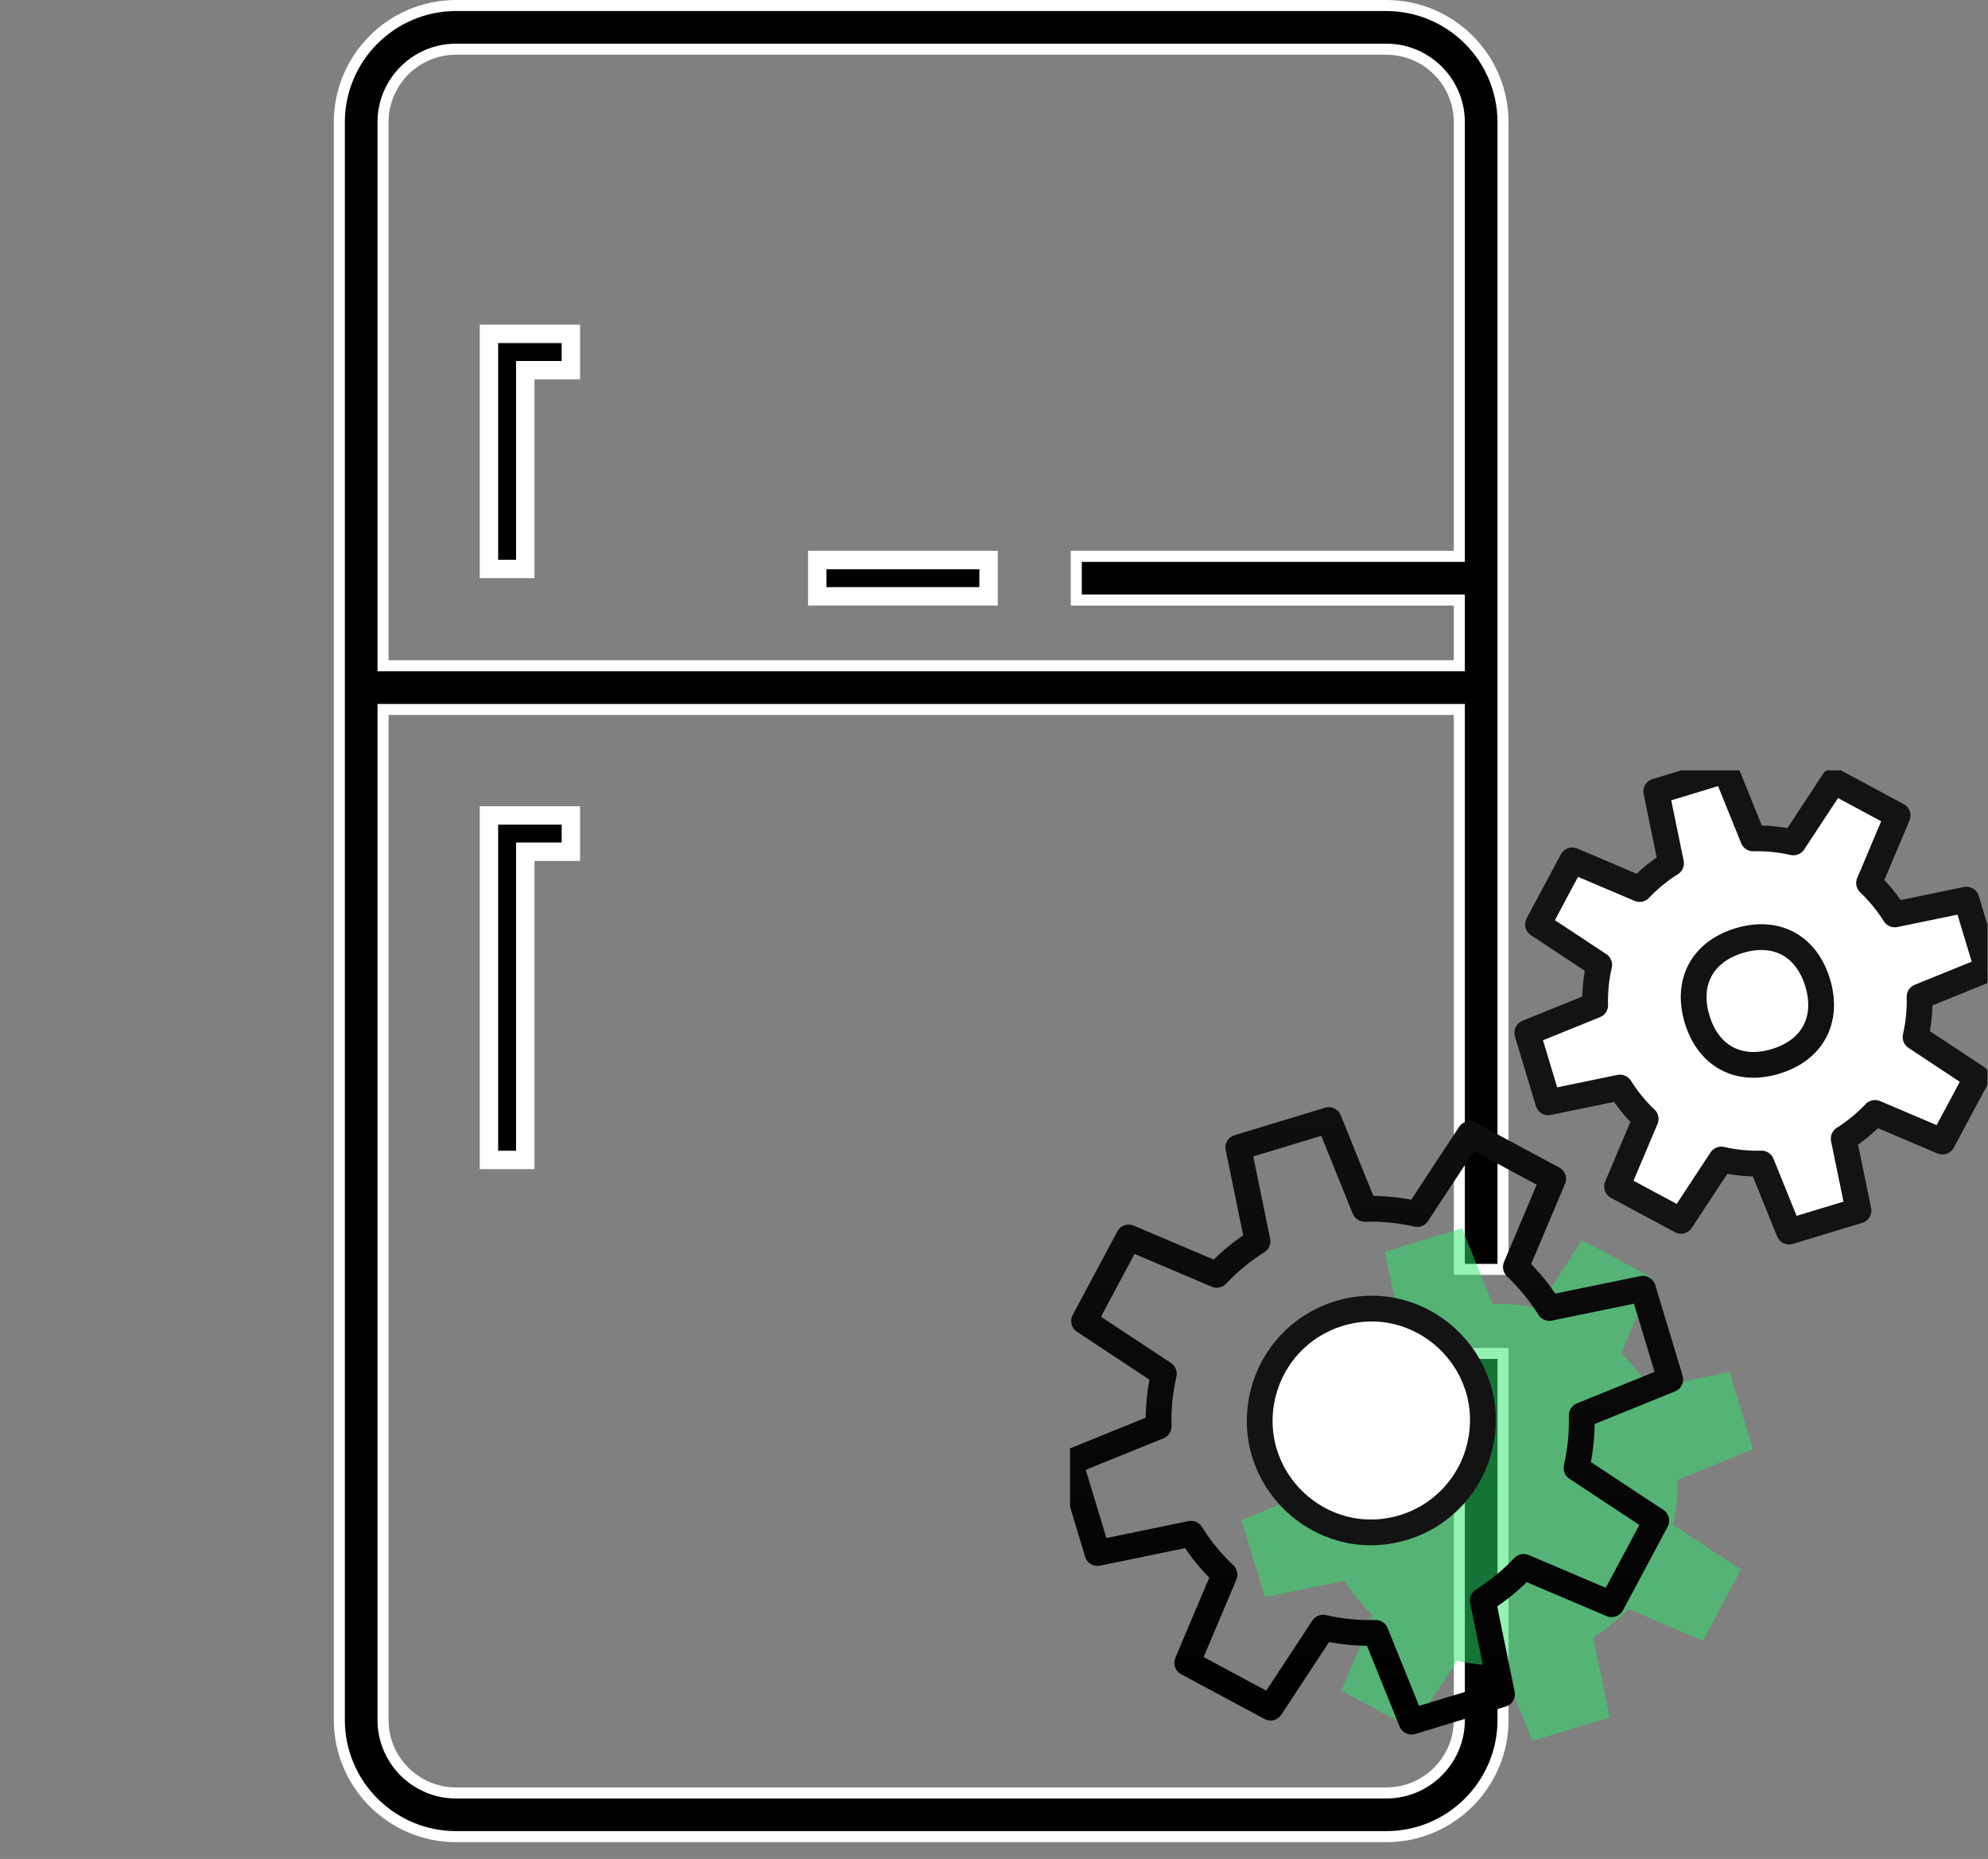 <svg width="108" height="101" viewBox="0 0 108 101" fill="none" xmlns="http://www.w3.org/2000/svg">
<rect x="0" y="0" width="108" height="101" fill="#808080" stroke="none"/>
<g clip-path="url(#clip0_131_91)">
<path d="M21.108 38.546H20.808V38.846V93.448C20.808 95.635 22.587 97.414 24.774 97.414H75.313C77.501 97.414 79.28 95.635 79.28 93.448V73.532H81.653V93.447C81.653 96.943 78.808 99.787 75.313 99.787H24.774C21.279 99.787 18.435 96.943 18.435 93.447V6.639C18.435 3.144 21.279 0.3 24.774 0.3H75.313C78.808 0.3 81.653 3.144 81.653 6.639V68.968H79.28V38.846V38.546H78.98H21.108ZM20.808 35.873V36.173H21.108H78.979H79.279V35.873V32.9V32.6H78.979H58.47V30.227H78.979H79.279V29.927V6.639C79.279 4.452 77.5 2.673 75.313 2.673H24.774C22.587 2.673 20.808 4.452 20.808 6.639V35.873Z" fill="black" stroke="white" stroke-width="0.6"/>
<path d="M44.398 32.4V30.427H53.705V32.4H44.398Z" fill="black" stroke="white"/>
<path d="M29.036 46.275H28.536V46.775V63.021H26.563V44.302H31.013V46.275H29.036Z" fill="black" stroke="white"/>
<path d="M29.036 20.113H28.536V20.613V30.913H26.563V18.14H31.013V20.113H29.036Z" fill="black" stroke="white"/>
</g>
<g clip-path="url(#clip1_131_91)">
<path opacity="0.5" fill-rule="evenodd" clip-rule="evenodd" d="M76.727 93.93L72.869 91.86L74.596 87.778C74.001 87.214 73.481 86.577 73.045 85.884L68.713 86.776L67.446 82.575L71.547 80.913C71.524 80.084 71.606 79.266 71.789 78.474L68.095 76.035L70.16 72.166L74.234 73.897C74.795 73.302 75.431 72.779 76.124 72.344L75.233 68.003L79.423 66.731L81.082 70.84C81.909 70.82 82.727 70.9 83.515 71.084L85.95 67.382L89.808 69.454L88.081 73.535C88.67 74.093 89.193 74.727 89.634 75.432L93.961 74.537L95.231 78.739L91.133 80.401C91.153 81.222 91.072 82.041 90.889 82.841L94.583 85.278L92.514 89.146L88.443 87.415C87.887 88.005 87.254 88.529 86.551 88.972L87.444 93.311L83.251 94.581L81.593 90.472C80.766 90.496 79.949 90.413 79.162 90.229L76.727 93.931V93.93Z" fill="#2BE66A"/>
<path d="M91.322 66.329L87.849 64.465L89.402 60.792C88.867 60.284 88.398 59.711 88.007 59.087L84.109 59.892L82.97 56.11L86.659 54.615C86.639 53.868 86.713 53.132 86.878 52.422L83.553 50.226L85.413 46.745L89.076 48.302C89.582 47.765 90.154 47.295 90.78 46.904L89.977 42.998L93.746 41.855L95.241 45.552C95.986 45.533 96.72 45.608 97.429 45.77L99.619 42.439L103.09 44.305L101.539 47.977C102.073 48.483 102.542 49.056 102.933 49.682L106.828 48.878L107.969 52.658L104.282 54.154C104.301 54.892 104.228 55.628 104.064 56.347L107.387 58.544L105.525 62.024L101.863 60.466C101.356 61.002 100.783 61.472 100.16 61.865L100.964 65.771L97.192 66.914L95.698 63.218C94.963 63.237 94.227 63.162 93.511 62.998L91.321 66.329H91.322Z" fill="white" stroke="#131313" stroke-width="1.4" stroke-linecap="round" stroke-linejoin="round"/>
<path d="M94.481 51.104C96.489 50.495 98.138 51.38 98.746 53.392C99.352 55.405 98.469 57.058 96.461 57.665C94.455 58.275 92.806 57.388 92.198 55.377C91.591 53.366 92.476 51.712 94.481 51.104ZM69.024 92.775L64.496 90.345L66.522 85.553C65.825 84.891 65.212 84.145 64.703 83.33L59.621 84.378L58.131 79.447L62.945 77.497C62.917 76.534 63.013 75.574 63.228 74.637L58.894 71.773L61.319 67.233L66.099 69.264C66.759 68.565 67.504 67.952 68.317 67.44L67.271 62.346L72.188 60.855L74.137 65.677C75.096 65.65 76.055 65.746 76.991 65.962L79.846 61.617L84.376 64.05L82.352 68.839C83.047 69.5 83.657 70.248 84.169 71.063L89.252 70.016L90.739 74.945L85.93 76.896C85.954 77.859 85.86 78.82 85.646 79.759L89.978 82.62L87.552 87.16L82.775 85.131C82.113 85.829 81.367 86.441 80.555 86.954L81.599 92.046L76.682 93.538L74.735 88.717C73.775 88.743 72.815 88.647 71.88 88.432L69.024 92.775Z" stroke="url(#paint0_linear_131_91)" stroke-width="1.4" stroke-linecap="round" stroke-linejoin="round"/>
<path fill-rule="evenodd" clip-rule="evenodd" d="M72.683 71.384C77.13 69.983 81.424 73.936 80.409 78.499C79.928 80.662 78.31 82.39 76.188 83.009C71.711 84.313 67.503 80.27 68.614 75.73C69.119 73.668 70.662 72.019 72.683 71.384Z" fill="white" stroke="#131313" stroke-width="1.4" stroke-linecap="round" stroke-linejoin="round"/>
</g>
<defs>
<linearGradient id="paint0_linear_131_91" x1="78.533" y1="50.914" x2="78.533" y2="93.538" gradientUnits="userSpaceOnUse">
<stop stop-color="#131313"/>
<stop offset="1"/>
</linearGradient>
<clipPath id="clip0_131_91">
<rect width="100.087" height="100.087" fill="white"/>
</clipPath>
<clipPath id="clip1_131_91">
<rect width="49.837" height="52.726" fill="white" transform="translate(58.131 41.855)"/>
</clipPath>
</defs>
</svg>
